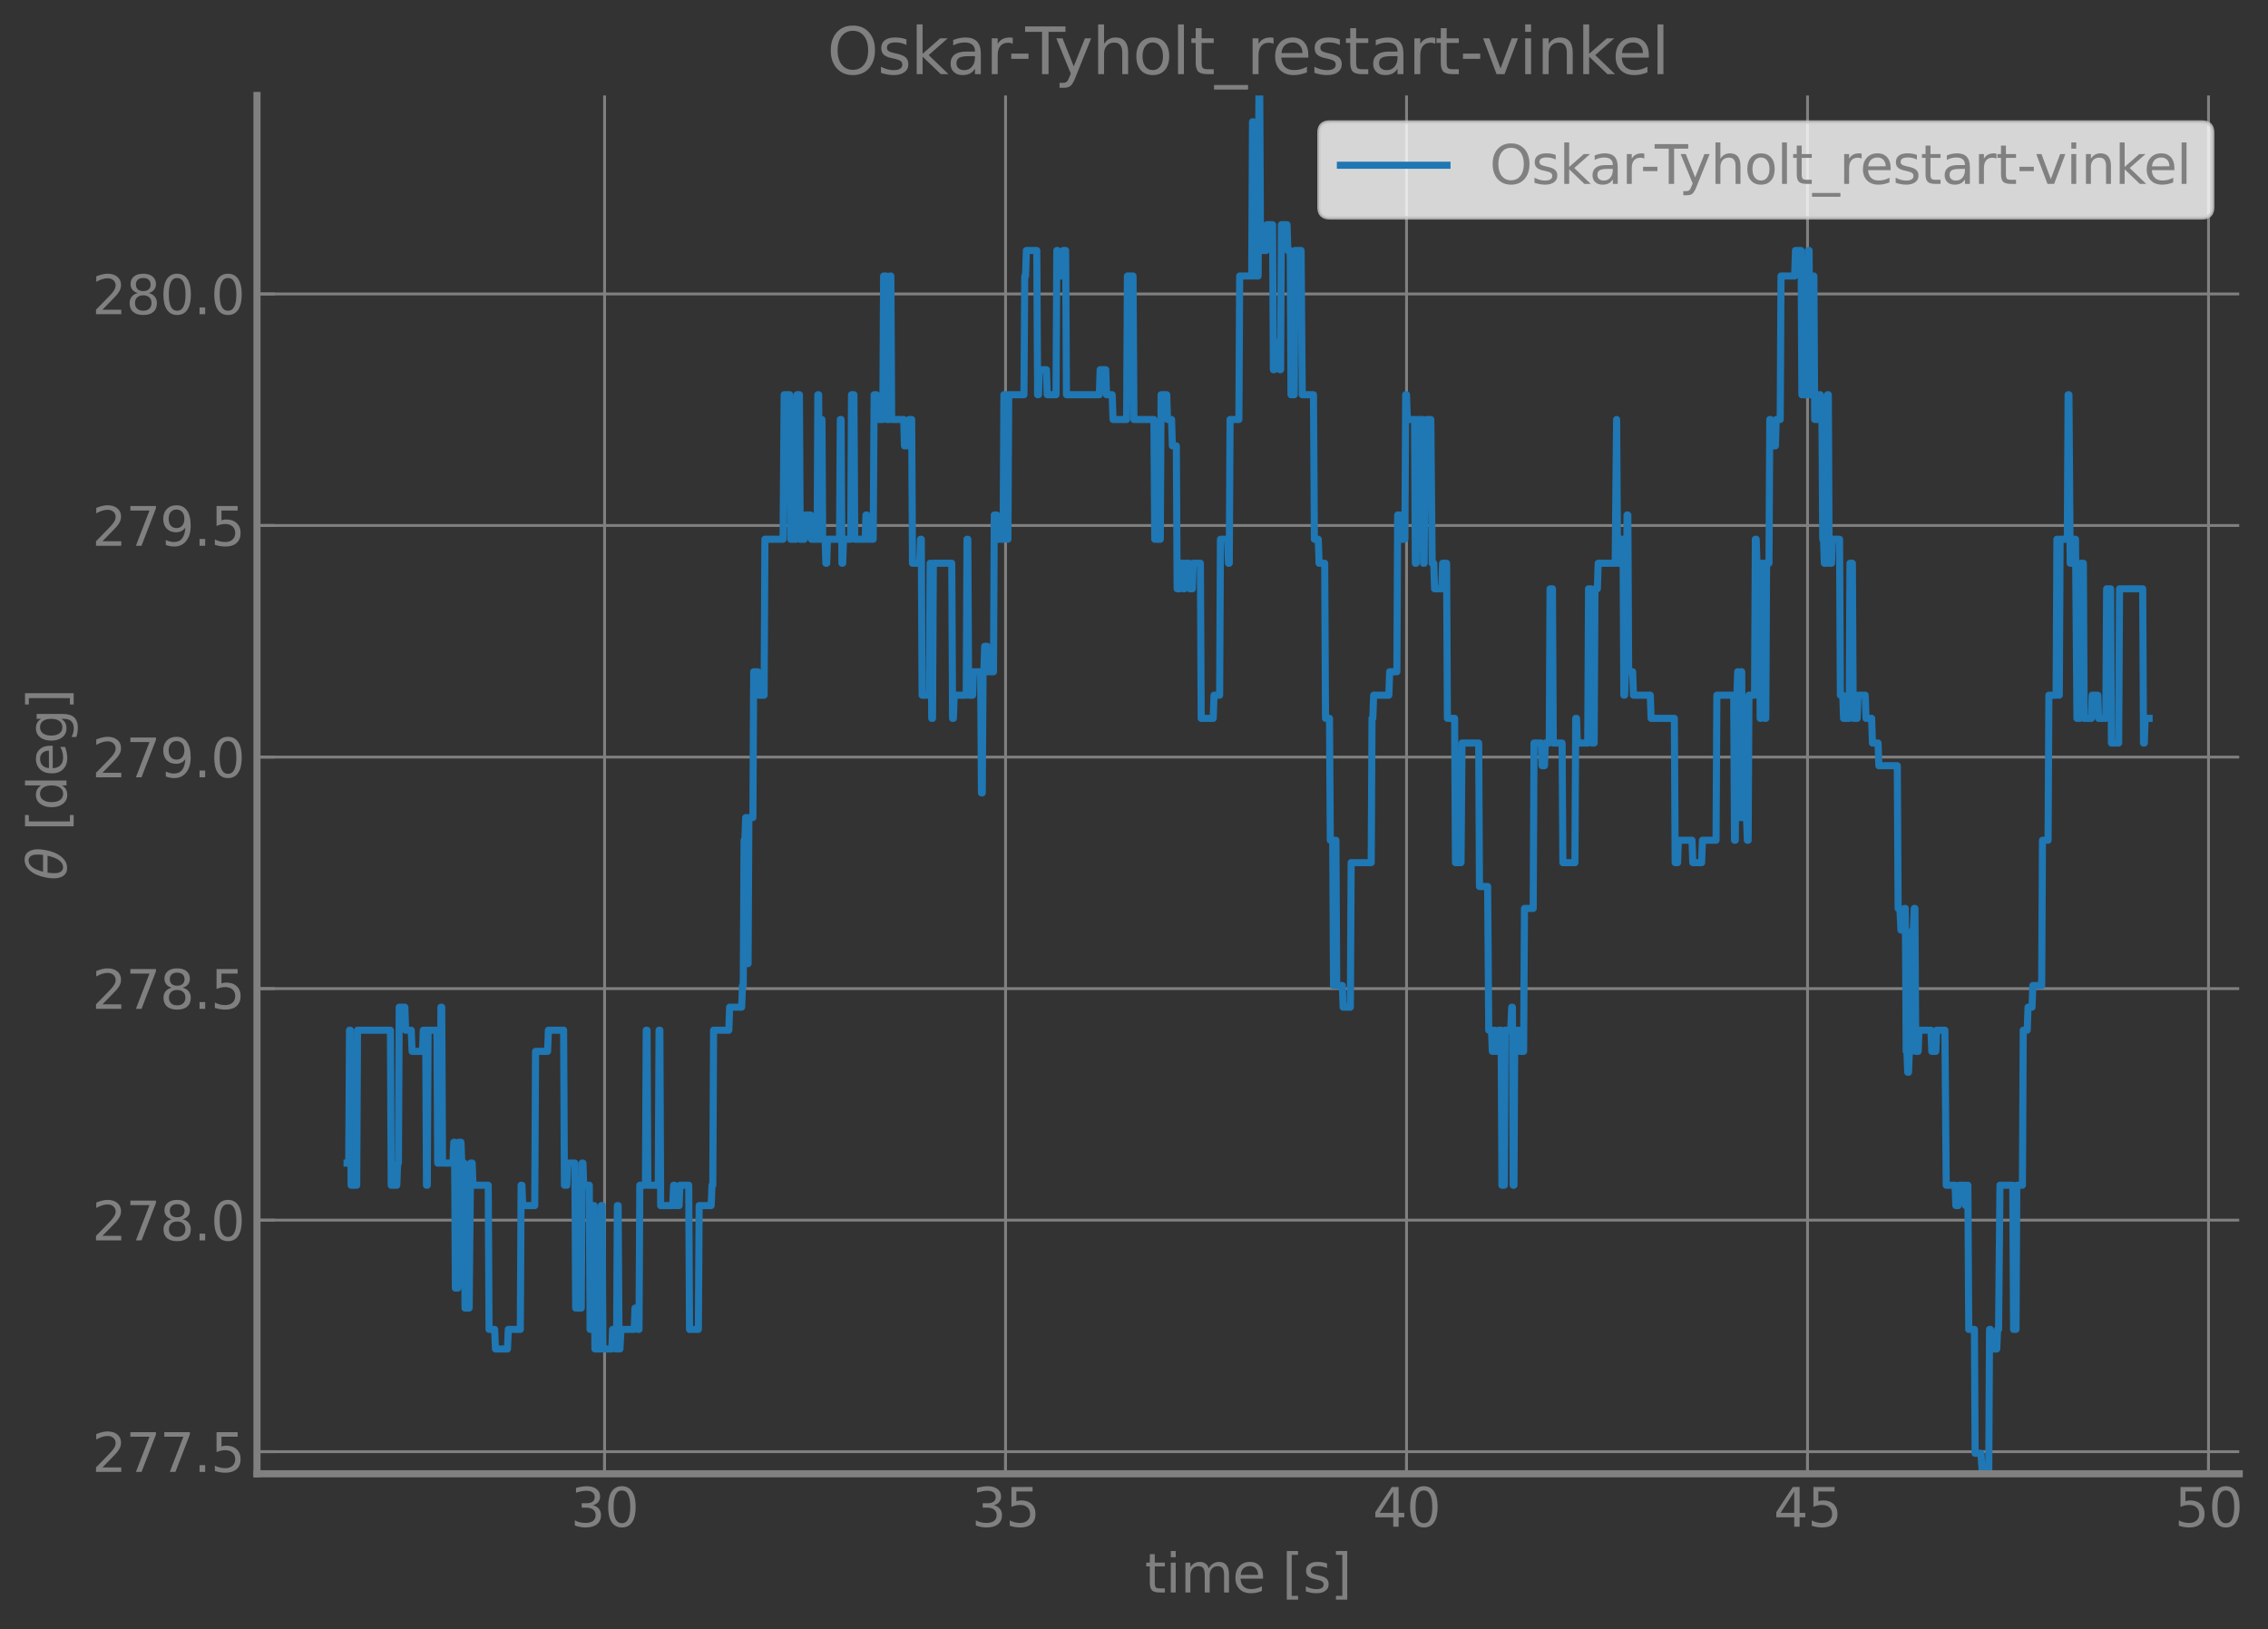 <?xml version="1.0" encoding="utf-8" standalone="no"?>
<!DOCTYPE svg PUBLIC "-//W3C//DTD SVG 1.1//EN"
  "http://www.w3.org/Graphics/SVG/1.1/DTD/svg11.dtd">
<svg xmlns:xlink="http://www.w3.org/1999/xlink" width="638.443pt" height="458.692pt" viewBox="0 0 638.443 458.692" xmlns="http://www.w3.org/2000/svg" version="1.1">
 <rect x="0" y="0" width="638.443" height="458.692" fill="#333333" stroke="none"/>
 <defs>
  <style type="text/css">*{stroke-linejoin: round; stroke-linecap: butt}</style>
 </defs>
 <g id="figure_1">
  <g id="patch_1">
   <path d="M 0 458.692 
L 638.443 458.692 
L 638.443 0 
L 0 0 
L 0 458.692 
z
" style="fill: none"/>
  </g>
  <g id="axes_1">
   <g id="patch_2">
    <path d="M 72.342 414.957 
L 630.342 414.957 
L 630.342 26.877 
L 72.342 26.877 
L 72.342 414.957 
z
" style="fill: none"/>
   </g>
   <g id="matplotlib.axis_1">
    <g id="xtick_1">
     <g id="line2d_1">
      <path d="M 170.188 414.957 
L 170.188 26.877 
" clip-path="url(#pcfad640d99)" style="fill: none; stroke: #808080; stroke-width: 0.8; stroke-linecap: square"/>
     </g>
     <g id="line2d_2">
      <defs>
       <path id="m7dbb3f2298" d="M 0 0 
L 0 -5 
" style="stroke: #808080; stroke-width: 0.8"/>
      </defs>
      <g>
       <use xlink:href="#m7dbb3f2298" x="170.188" y="414.957" style="fill: #808080; stroke: #808080; stroke-width: 0.8"/>
      </g>
     </g>
     <g id="text_1">
      <!-- 30 -->
      <g style="fill: #808080" transform="translate(160.644 429.855) scale(0.15 -0.15)">
       <defs>
        <path id="DejaVuSans-33" d="M 2597 2516 
Q 3050 2419 3304 2112 
Q 3559 1806 3559 1356 
Q 3559 666 3084 287 
Q 2609 -91 1734 -91 
Q 1441 -91 1130 -33 
Q 819 25 488 141 
L 488 750 
Q 750 597 1062 519 
Q 1375 441 1716 441 
Q 2309 441 2620 675 
Q 2931 909 2931 1356 
Q 2931 1769 2642 2001 
Q 2353 2234 1838 2234 
L 1294 2234 
L 1294 2753 
L 1863 2753 
Q 2328 2753 2575 2939 
Q 2822 3125 2822 3475 
Q 2822 3834 2567 4026 
Q 2313 4219 1838 4219 
Q 1578 4219 1281 4162 
Q 984 4106 628 3988 
L 628 4550 
Q 988 4650 1302 4700 
Q 1616 4750 1894 4750 
Q 2613 4750 3031 4423 
Q 3450 4097 3450 3541 
Q 3450 3153 3228 2886 
Q 3006 2619 2597 2516 
z
" transform="scale(0.016)"/>
        <path id="DejaVuSans-30" d="M 2034 4250 
Q 1547 4250 1301 3770 
Q 1056 3291 1056 2328 
Q 1056 1369 1301 889 
Q 1547 409 2034 409 
Q 2525 409 2770 889 
Q 3016 1369 3016 2328 
Q 3016 3291 2770 3770 
Q 2525 4250 2034 4250 
z
M 2034 4750 
Q 2819 4750 3233 4129 
Q 3647 3509 3647 2328 
Q 3647 1150 3233 529 
Q 2819 -91 2034 -91 
Q 1250 -91 836 529 
Q 422 1150 422 2328 
Q 422 3509 836 4129 
Q 1250 4750 2034 4750 
z
" transform="scale(0.016)"/>
       </defs>
       <use xlink:href="#DejaVuSans-33"/>
       <use xlink:href="#DejaVuSans-30" x="63.623"/>
      </g>
     </g>
    </g>
    <g id="xtick_2">
     <g id="line2d_3">
      <path d="M 283.066 414.957 
L 283.066 26.877 
" clip-path="url(#pcfad640d99)" style="fill: none; stroke: #808080; stroke-width: 0.8; stroke-linecap: square"/>
     </g>
     <g id="line2d_4">
      <g>
       <use xlink:href="#m7dbb3f2298" x="283.066" y="414.957" style="fill: #808080; stroke: #808080; stroke-width: 0.8"/>
      </g>
     </g>
     <g id="text_2">
      <!-- 35 -->
      <g style="fill: #808080" transform="translate(273.522 429.855) scale(0.15 -0.15)">
       <defs>
        <path id="DejaVuSans-35" d="M 691 4666 
L 3169 4666 
L 3169 4134 
L 1269 4134 
L 1269 2991 
Q 1406 3038 1543 3061 
Q 1681 3084 1819 3084 
Q 2600 3084 3056 2656 
Q 3513 2228 3513 1497 
Q 3513 744 3044 326 
Q 2575 -91 1722 -91 
Q 1428 -91 1123 -41 
Q 819 9 494 109 
L 494 744 
Q 775 591 1075 516 
Q 1375 441 1709 441 
Q 2250 441 2565 725 
Q 2881 1009 2881 1497 
Q 2881 1984 2565 2268 
Q 2250 2553 1709 2553 
Q 1456 2553 1204 2497 
Q 953 2441 691 2322 
L 691 4666 
z
" transform="scale(0.016)"/>
       </defs>
       <use xlink:href="#DejaVuSans-33"/>
       <use xlink:href="#DejaVuSans-35" x="63.623"/>
      </g>
     </g>
    </g>
    <g id="xtick_3">
     <g id="line2d_5">
      <path d="M 395.944 414.957 
L 395.944 26.877 
" clip-path="url(#pcfad640d99)" style="fill: none; stroke: #808080; stroke-width: 0.8; stroke-linecap: square"/>
     </g>
     <g id="line2d_6">
      <g>
       <use xlink:href="#m7dbb3f2298" x="395.944" y="414.957" style="fill: #808080; stroke: #808080; stroke-width: 0.8"/>
      </g>
     </g>
     <g id="text_3">
      <!-- 40 -->
      <g style="fill: #808080" transform="translate(386.4 429.855) scale(0.15 -0.15)">
       <defs>
        <path id="DejaVuSans-34" d="M 2419 4116 
L 825 1625 
L 2419 1625 
L 2419 4116 
z
M 2253 4666 
L 3047 4666 
L 3047 1625 
L 3713 1625 
L 3713 1100 
L 3047 1100 
L 3047 0 
L 2419 0 
L 2419 1100 
L 313 1100 
L 313 1709 
L 2253 4666 
z
" transform="scale(0.016)"/>
       </defs>
       <use xlink:href="#DejaVuSans-34"/>
       <use xlink:href="#DejaVuSans-30" x="63.623"/>
      </g>
     </g>
    </g>
    <g id="xtick_4">
     <g id="line2d_7">
      <path d="M 508.821 414.957 
L 508.821 26.877 
" clip-path="url(#pcfad640d99)" style="fill: none; stroke: #808080; stroke-width: 0.8; stroke-linecap: square"/>
     </g>
     <g id="line2d_8">
      <g>
       <use xlink:href="#m7dbb3f2298" x="508.821" y="414.957" style="fill: #808080; stroke: #808080; stroke-width: 0.8"/>
      </g>
     </g>
     <g id="text_4">
      <!-- 45 -->
      <g style="fill: #808080" transform="translate(499.278 429.855) scale(0.15 -0.15)">
       <use xlink:href="#DejaVuSans-34"/>
       <use xlink:href="#DejaVuSans-35" x="63.623"/>
      </g>
     </g>
    </g>
    <g id="xtick_5">
     <g id="line2d_9">
      <path d="M 621.699 414.957 
L 621.699 26.877 
" clip-path="url(#pcfad640d99)" style="fill: none; stroke: #808080; stroke-width: 0.8; stroke-linecap: square"/>
     </g>
     <g id="line2d_10">
      <g>
       <use xlink:href="#m7dbb3f2298" x="621.699" y="414.957" style="fill: #808080; stroke: #808080; stroke-width: 0.8"/>
      </g>
     </g>
     <g id="text_5">
      <!-- 50 -->
      <g style="fill: #808080" transform="translate(612.155 429.855) scale(0.15 -0.15)">
       <use xlink:href="#DejaVuSans-35"/>
       <use xlink:href="#DejaVuSans-30" x="63.623"/>
      </g>
     </g>
    </g>
    <g id="text_6">
     <!-- time [s] -->
     <g style="fill: #808080" transform="translate(322.255 448.372) scale(0.15 -0.15)">
      <defs>
       <path id="DejaVuSans-74" d="M 1172 4494 
L 1172 3500 
L 2356 3500 
L 2356 3053 
L 1172 3053 
L 1172 1153 
Q 1172 725 1289 603 
Q 1406 481 1766 481 
L 2356 481 
L 2356 0 
L 1766 0 
Q 1100 0 847 248 
Q 594 497 594 1153 
L 594 3053 
L 172 3053 
L 172 3500 
L 594 3500 
L 594 4494 
L 1172 4494 
z
" transform="scale(0.016)"/>
       <path id="DejaVuSans-69" d="M 603 3500 
L 1178 3500 
L 1178 0 
L 603 0 
L 603 3500 
z
M 603 4863 
L 1178 4863 
L 1178 4134 
L 603 4134 
L 603 4863 
z
" transform="scale(0.016)"/>
       <path id="DejaVuSans-6d" d="M 3328 2828 
Q 3544 3216 3844 3400 
Q 4144 3584 4550 3584 
Q 5097 3584 5394 3201 
Q 5691 2819 5691 2113 
L 5691 0 
L 5113 0 
L 5113 2094 
Q 5113 2597 4934 2840 
Q 4756 3084 4391 3084 
Q 3944 3084 3684 2787 
Q 3425 2491 3425 1978 
L 3425 0 
L 2847 0 
L 2847 2094 
Q 2847 2600 2669 2842 
Q 2491 3084 2119 3084 
Q 1678 3084 1418 2786 
Q 1159 2488 1159 1978 
L 1159 0 
L 581 0 
L 581 3500 
L 1159 3500 
L 1159 2956 
Q 1356 3278 1631 3431 
Q 1906 3584 2284 3584 
Q 2666 3584 2933 3390 
Q 3200 3197 3328 2828 
z
" transform="scale(0.016)"/>
       <path id="DejaVuSans-65" d="M 3597 1894 
L 3597 1613 
L 953 1613 
Q 991 1019 1311 708 
Q 1631 397 2203 397 
Q 2534 397 2845 478 
Q 3156 559 3463 722 
L 3463 178 
Q 3153 47 2828 -22 
Q 2503 -91 2169 -91 
Q 1331 -91 842 396 
Q 353 884 353 1716 
Q 353 2575 817 3079 
Q 1281 3584 2069 3584 
Q 2775 3584 3186 3129 
Q 3597 2675 3597 1894 
z
M 3022 2063 
Q 3016 2534 2758 2815 
Q 2500 3097 2075 3097 
Q 1594 3097 1305 2825 
Q 1016 2553 972 2059 
L 3022 2063 
z
" transform="scale(0.016)"/>
       <path id="DejaVuSans-20" transform="scale(0.016)"/>
       <path id="DejaVuSans-5b" d="M 550 4863 
L 1875 4863 
L 1875 4416 
L 1125 4416 
L 1125 -397 
L 1875 -397 
L 1875 -844 
L 550 -844 
L 550 4863 
z
" transform="scale(0.016)"/>
       <path id="DejaVuSans-73" d="M 2834 3397 
L 2834 2853 
Q 2591 2978 2328 3040 
Q 2066 3103 1784 3103 
Q 1356 3103 1142 2972 
Q 928 2841 928 2578 
Q 928 2378 1081 2264 
Q 1234 2150 1697 2047 
L 1894 2003 
Q 2506 1872 2764 1633 
Q 3022 1394 3022 966 
Q 3022 478 2636 193 
Q 2250 -91 1575 -91 
Q 1294 -91 989 -36 
Q 684 19 347 128 
L 347 722 
Q 666 556 975 473 
Q 1284 391 1588 391 
Q 1994 391 2212 530 
Q 2431 669 2431 922 
Q 2431 1156 2273 1281 
Q 2116 1406 1581 1522 
L 1381 1569 
Q 847 1681 609 1914 
Q 372 2147 372 2553 
Q 372 3047 722 3315 
Q 1072 3584 1716 3584 
Q 2034 3584 2315 3537 
Q 2597 3491 2834 3397 
z
" transform="scale(0.016)"/>
       <path id="DejaVuSans-5d" d="M 1947 4863 
L 1947 -844 
L 622 -844 
L 622 -397 
L 1369 -397 
L 1369 4416 
L 622 4416 
L 622 4863 
L 1947 4863 
z
" transform="scale(0.016)"/>
      </defs>
      <use xlink:href="#DejaVuSans-74"/>
      <use xlink:href="#DejaVuSans-69" x="39.209"/>
      <use xlink:href="#DejaVuSans-6d" x="66.992"/>
      <use xlink:href="#DejaVuSans-65" x="164.404"/>
      <use xlink:href="#DejaVuSans-20" x="225.928"/>
      <use xlink:href="#DejaVuSans-5b" x="257.715"/>
      <use xlink:href="#DejaVuSans-73" x="296.729"/>
      <use xlink:href="#DejaVuSans-5d" x="348.828"/>
     </g>
    </g>
   </g>
   <g id="matplotlib.axis_2">
    <g id="ytick_1">
     <g id="line2d_11">
      <path d="M 72.342 408.735 
L 630.342 408.735 
" clip-path="url(#pcfad640d99)" style="fill: none; stroke: #808080; stroke-width: 0.8; stroke-linecap: square"/>
     </g>
     <g id="line2d_12">
      <defs>
       <path id="ma118ccc37f" d="M 0 0 
L 5 0 
" style="stroke: #808080; stroke-width: 0.8"/>
      </defs>
      <g>
       <use xlink:href="#ma118ccc37f" x="72.342" y="408.735" style="fill: #808080; stroke: #808080; stroke-width: 0.8"/>
      </g>
     </g>
     <g id="text_7">
      <!-- 277.5 -->
      <g style="fill: #808080" transform="translate(25.9 414.434) scale(0.15 -0.15)">
       <defs>
        <path id="DejaVuSans-32" d="M 1228 531 
L 3431 531 
L 3431 0 
L 469 0 
L 469 531 
Q 828 903 1448 1529 
Q 2069 2156 2228 2338 
Q 2531 2678 2651 2914 
Q 2772 3150 2772 3378 
Q 2772 3750 2511 3984 
Q 2250 4219 1831 4219 
Q 1534 4219 1204 4116 
Q 875 4013 500 3803 
L 500 4441 
Q 881 4594 1212 4672 
Q 1544 4750 1819 4750 
Q 2544 4750 2975 4387 
Q 3406 4025 3406 3419 
Q 3406 3131 3298 2873 
Q 3191 2616 2906 2266 
Q 2828 2175 2409 1742 
Q 1991 1309 1228 531 
z
" transform="scale(0.016)"/>
        <path id="DejaVuSans-37" d="M 525 4666 
L 3525 4666 
L 3525 4397 
L 1831 0 
L 1172 0 
L 2766 4134 
L 525 4134 
L 525 4666 
z
" transform="scale(0.016)"/>
        <path id="DejaVuSans-2e" d="M 684 794 
L 1344 794 
L 1344 0 
L 684 0 
L 684 794 
z
" transform="scale(0.016)"/>
       </defs>
       <use xlink:href="#DejaVuSans-32"/>
       <use xlink:href="#DejaVuSans-37" x="63.623"/>
       <use xlink:href="#DejaVuSans-37" x="127.246"/>
       <use xlink:href="#DejaVuSans-2e" x="190.869"/>
       <use xlink:href="#DejaVuSans-35" x="222.656"/>
      </g>
     </g>
    </g>
    <g id="ytick_2">
     <g id="line2d_13">
      <path d="M 72.342 343.542 
L 630.342 343.542 
" clip-path="url(#pcfad640d99)" style="fill: none; stroke: #808080; stroke-width: 0.8; stroke-linecap: square"/>
     </g>
     <g id="line2d_14">
      <g>
       <use xlink:href="#ma118ccc37f" x="72.342" y="343.542" style="fill: #808080; stroke: #808080; stroke-width: 0.8"/>
      </g>
     </g>
     <g id="text_8">
      <!-- 278.0 -->
      <g style="fill: #808080" transform="translate(25.9 349.241) scale(0.15 -0.15)">
       <defs>
        <path id="DejaVuSans-38" d="M 2034 2216 
Q 1584 2216 1326 1975 
Q 1069 1734 1069 1313 
Q 1069 891 1326 650 
Q 1584 409 2034 409 
Q 2484 409 2743 651 
Q 3003 894 3003 1313 
Q 3003 1734 2745 1975 
Q 2488 2216 2034 2216 
z
M 1403 2484 
Q 997 2584 770 2862 
Q 544 3141 544 3541 
Q 544 4100 942 4425 
Q 1341 4750 2034 4750 
Q 2731 4750 3128 4425 
Q 3525 4100 3525 3541 
Q 3525 3141 3298 2862 
Q 3072 2584 2669 2484 
Q 3125 2378 3379 2068 
Q 3634 1759 3634 1313 
Q 3634 634 3220 271 
Q 2806 -91 2034 -91 
Q 1263 -91 848 271 
Q 434 634 434 1313 
Q 434 1759 690 2068 
Q 947 2378 1403 2484 
z
M 1172 3481 
Q 1172 3119 1398 2916 
Q 1625 2713 2034 2713 
Q 2441 2713 2670 2916 
Q 2900 3119 2900 3481 
Q 2900 3844 2670 4047 
Q 2441 4250 2034 4250 
Q 1625 4250 1398 4047 
Q 1172 3844 1172 3481 
z
" transform="scale(0.016)"/>
       </defs>
       <use xlink:href="#DejaVuSans-32"/>
       <use xlink:href="#DejaVuSans-37" x="63.623"/>
       <use xlink:href="#DejaVuSans-38" x="127.246"/>
       <use xlink:href="#DejaVuSans-2e" x="190.869"/>
       <use xlink:href="#DejaVuSans-30" x="222.656"/>
      </g>
     </g>
    </g>
    <g id="ytick_3">
     <g id="line2d_15">
      <path d="M 72.342 278.349 
L 630.342 278.349 
" clip-path="url(#pcfad640d99)" style="fill: none; stroke: #808080; stroke-width: 0.8; stroke-linecap: square"/>
     </g>
     <g id="line2d_16">
      <g>
       <use xlink:href="#ma118ccc37f" x="72.342" y="278.349" style="fill: #808080; stroke: #808080; stroke-width: 0.8"/>
      </g>
     </g>
     <g id="text_9">
      <!-- 278.5 -->
      <g style="fill: #808080" transform="translate(25.9 284.048) scale(0.15 -0.15)">
       <use xlink:href="#DejaVuSans-32"/>
       <use xlink:href="#DejaVuSans-37" x="63.623"/>
       <use xlink:href="#DejaVuSans-38" x="127.246"/>
       <use xlink:href="#DejaVuSans-2e" x="190.869"/>
       <use xlink:href="#DejaVuSans-35" x="222.656"/>
      </g>
     </g>
    </g>
    <g id="ytick_4">
     <g id="line2d_17">
      <path d="M 72.342 213.156 
L 630.342 213.156 
" clip-path="url(#pcfad640d99)" style="fill: none; stroke: #808080; stroke-width: 0.8; stroke-linecap: square"/>
     </g>
     <g id="line2d_18">
      <g>
       <use xlink:href="#ma118ccc37f" x="72.342" y="213.156" style="fill: #808080; stroke: #808080; stroke-width: 0.8"/>
      </g>
     </g>
     <g id="text_10">
      <!-- 279.0 -->
      <g style="fill: #808080" transform="translate(25.9 218.855) scale(0.15 -0.15)">
       <defs>
        <path id="DejaVuSans-39" d="M 703 97 
L 703 672 
Q 941 559 1184 500 
Q 1428 441 1663 441 
Q 2288 441 2617 861 
Q 2947 1281 2994 2138 
Q 2813 1869 2534 1725 
Q 2256 1581 1919 1581 
Q 1219 1581 811 2004 
Q 403 2428 403 3163 
Q 403 3881 828 4315 
Q 1253 4750 1959 4750 
Q 2769 4750 3195 4129 
Q 3622 3509 3622 2328 
Q 3622 1225 3098 567 
Q 2575 -91 1691 -91 
Q 1453 -91 1209 -44 
Q 966 3 703 97 
z
M 1959 2075 
Q 2384 2075 2632 2365 
Q 2881 2656 2881 3163 
Q 2881 3666 2632 3958 
Q 2384 4250 1959 4250 
Q 1534 4250 1286 3958 
Q 1038 3666 1038 3163 
Q 1038 2656 1286 2365 
Q 1534 2075 1959 2075 
z
" transform="scale(0.016)"/>
       </defs>
       <use xlink:href="#DejaVuSans-32"/>
       <use xlink:href="#DejaVuSans-37" x="63.623"/>
       <use xlink:href="#DejaVuSans-39" x="127.246"/>
       <use xlink:href="#DejaVuSans-2e" x="190.869"/>
       <use xlink:href="#DejaVuSans-30" x="222.656"/>
      </g>
     </g>
    </g>
    <g id="ytick_5">
     <g id="line2d_19">
      <path d="M 72.342 147.963 
L 630.342 147.963 
" clip-path="url(#pcfad640d99)" style="fill: none; stroke: #808080; stroke-width: 0.8; stroke-linecap: square"/>
     </g>
     <g id="line2d_20">
      <g>
       <use xlink:href="#ma118ccc37f" x="72.342" y="147.963" style="fill: #808080; stroke: #808080; stroke-width: 0.8"/>
      </g>
     </g>
     <g id="text_11">
      <!-- 279.5 -->
      <g style="fill: #808080" transform="translate(25.9 153.662) scale(0.15 -0.15)">
       <use xlink:href="#DejaVuSans-32"/>
       <use xlink:href="#DejaVuSans-37" x="63.623"/>
       <use xlink:href="#DejaVuSans-39" x="127.246"/>
       <use xlink:href="#DejaVuSans-2e" x="190.869"/>
       <use xlink:href="#DejaVuSans-35" x="222.656"/>
      </g>
     </g>
    </g>
    <g id="ytick_6">
     <g id="line2d_21">
      <path d="M 72.342 82.77 
L 630.342 82.77 
" clip-path="url(#pcfad640d99)" style="fill: none; stroke: #808080; stroke-width: 0.8; stroke-linecap: square"/>
     </g>
     <g id="line2d_22">
      <g>
       <use xlink:href="#ma118ccc37f" x="72.342" y="82.77" style="fill: #808080; stroke: #808080; stroke-width: 0.8"/>
      </g>
     </g>
     <g id="text_12">
      <!-- 280.0 -->
      <g style="fill: #808080" transform="translate(25.9 88.469) scale(0.15 -0.15)">
       <use xlink:href="#DejaVuSans-32"/>
       <use xlink:href="#DejaVuSans-38" x="63.623"/>
       <use xlink:href="#DejaVuSans-30" x="127.246"/>
       <use xlink:href="#DejaVuSans-2e" x="190.869"/>
       <use xlink:href="#DejaVuSans-30" x="222.656"/>
      </g>
     </g>
    </g>
    <g id="text_13">
     <!-- $\theta$ [deg] -->
     <g style="fill: #808080" transform="translate(18.75 247.917) rotate(-90) scale(0.15 -0.15)">
      <defs>
       <path id="DejaVuSans-Oblique-3b8" d="M 2913 2219 
L 925 2219 
Q 791 1284 928 888 
Q 1100 400 1566 400 
Q 2034 400 2391 891 
Q 2703 1322 2913 2219 
z
M 3009 2750 
Q 3094 3638 2984 3950 
Q 2813 4444 2353 4444 
Q 1875 4444 1525 3956 
Q 1250 3563 1034 2750 
L 3009 2750 
z
M 2444 4913 
Q 3194 4913 3494 4250 
Q 3794 3591 3566 2422 
Q 3341 1256 2781 594 
Q 2225 -72 1475 -72 
Q 722 -72 425 594 
Q 128 1256 353 2422 
Q 581 3591 1134 4250 
Q 1691 4913 2444 4913 
z
" transform="scale(0.016)"/>
       <path id="DejaVuSans-64" d="M 2906 2969 
L 2906 4863 
L 3481 4863 
L 3481 0 
L 2906 0 
L 2906 525 
Q 2725 213 2448 61 
Q 2172 -91 1784 -91 
Q 1150 -91 751 415 
Q 353 922 353 1747 
Q 353 2572 751 3078 
Q 1150 3584 1784 3584 
Q 2172 3584 2448 3432 
Q 2725 3281 2906 2969 
z
M 947 1747 
Q 947 1113 1208 752 
Q 1469 391 1925 391 
Q 2381 391 2643 752 
Q 2906 1113 2906 1747 
Q 2906 2381 2643 2742 
Q 2381 3103 1925 3103 
Q 1469 3103 1208 2742 
Q 947 2381 947 1747 
z
" transform="scale(0.016)"/>
       <path id="DejaVuSans-67" d="M 2906 1791 
Q 2906 2416 2648 2759 
Q 2391 3103 1925 3103 
Q 1463 3103 1205 2759 
Q 947 2416 947 1791 
Q 947 1169 1205 825 
Q 1463 481 1925 481 
Q 2391 481 2648 825 
Q 2906 1169 2906 1791 
z
M 3481 434 
Q 3481 -459 3084 -895 
Q 2688 -1331 1869 -1331 
Q 1566 -1331 1297 -1286 
Q 1028 -1241 775 -1147 
L 775 -588 
Q 1028 -725 1275 -790 
Q 1522 -856 1778 -856 
Q 2344 -856 2625 -561 
Q 2906 -266 2906 331 
L 2906 616 
Q 2728 306 2450 153 
Q 2172 0 1784 0 
Q 1141 0 747 490 
Q 353 981 353 1791 
Q 353 2603 747 3093 
Q 1141 3584 1784 3584 
Q 2172 3584 2450 3431 
Q 2728 3278 2906 2969 
L 2906 3500 
L 3481 3500 
L 3481 434 
z
" transform="scale(0.016)"/>
      </defs>
      <use xlink:href="#DejaVuSans-Oblique-3b8" transform="translate(0 0.234)"/>
      <use xlink:href="#DejaVuSans-20" transform="translate(61.182 0.234)"/>
      <use xlink:href="#DejaVuSans-5b" transform="translate(92.969 0.234)"/>
      <use xlink:href="#DejaVuSans-64" transform="translate(131.982 0.234)"/>
      <use xlink:href="#DejaVuSans-65" transform="translate(195.459 0.234)"/>
      <use xlink:href="#DejaVuSans-67" transform="translate(256.982 0.234)"/>
      <use xlink:href="#DejaVuSans-5d" transform="translate(320.459 0.234)"/>
     </g>
    </g>
   </g>
   <g id="line2d_23">
    <path d="M 97.706 327.475 
L 98.171 327.475 
L 98.383 290.063 
L 98.61 290.063 
L 98.835 333.71 
L 100.414 333.71 
L 100.642 290.063 
L 109.906 290.063 
L 110.122 333.71 
L 111.704 333.71 
L 111.938 327.475 
L 112.154 327.475 
L 112.381 283.578 
L 113.961 283.578 
L 114.188 290.063 
L 115.767 290.063 
L 115.998 296.018 
L 118.93 296.018 
L 119.153 290.063 
L 119.832 290.063 
L 120.057 333.71 
L 120.284 333.71 
L 120.508 290.063 
L 122.991 290.063 
L 123.217 327.475 
L 123.894 327.475 
L 124.12 283.578 
L 124.347 283.578 
L 124.573 327.475 
L 127.506 327.475 
L 127.739 321.62 
L 127.959 321.62 
L 128.184 362.668 
L 128.861 362.668 
L 129.088 321.62 
L 129.765 321.62 
L 129.99 327.475 
L 130.671 327.475 
L 130.9 368.303 
L 132.067 368.303 
L 132.473 327.475 
L 132.925 327.475 
L 133.15 333.71 
L 137.441 333.71 
L 137.666 374.303 
L 139.246 374.303 
L 139.472 379.812 
L 142.858 379.812 
L 143.086 374.303 
L 146.469 374.303 
L 146.695 333.71 
L 146.922 333.71 
L 147.147 339.434 
L 150.534 339.434 
L 150.76 296.018 
L 154.15 296.018 
L 154.373 290.063 
L 158.661 290.063 
L 158.886 333.71 
L 159.564 333.71 
L 159.791 327.475 
L 161.826 327.475 
L 162.047 368.303 
L 163.628 368.303 
L 163.881 327.475 
L 164.101 327.475 
L 164.31 333.71 
L 165.886 333.71 
L 166.113 374.303 
L 166.791 374.303 
L 167.014 339.434 
L 167.241 339.434 
L 167.47 379.812 
L 169.045 379.812 
L 169.271 339.434 
L 169.496 339.434 
L 169.723 379.812 
L 172.227 379.812 
L 172.434 374.303 
L 173.132 374.303 
L 173.358 379.812 
L 173.562 379.812 
L 173.788 339.434 
L 174.012 339.434 
L 174.268 379.812 
L 174.509 379.812 
L 174.812 374.303 
L 178.528 374.303 
L 178.754 368.303 
L 179.43 368.303 
L 179.657 374.303 
L 179.881 374.303 
L 180.107 333.71 
L 181.699 333.71 
L 181.914 290.063 
L 182.138 290.063 
L 182.373 333.71 
L 185.3 333.71 
L 185.527 290.063 
L 185.752 290.063 
L 185.977 339.434 
L 189.366 339.434 
L 189.625 333.71 
L 189.863 333.71 
L 190.048 339.434 
L 191.168 339.434 
L 191.397 333.71 
L 193.878 333.71 
L 194.103 374.303 
L 196.59 374.303 
L 196.814 339.434 
L 200.2 339.434 
L 200.426 333.71 
L 200.651 333.71 
L 200.876 290.063 
L 205.166 290.063 
L 205.391 283.578 
L 208.781 283.578 
L 209.008 277.487 
L 209.23 277.487 
L 209.457 236.576 
L 209.681 236.576 
L 209.907 230.198 
L 210.132 230.198 
L 210.358 271.329 
L 210.584 271.329 
L 210.81 230.198 
L 211.941 230.198 
L 212.164 189.138 
L 213.299 189.138 
L 213.521 195.735 
L 215.099 195.735 
L 215.325 151.832 
L 220.43 151.832 
L 220.744 111.141 
L 222.322 111.141 
L 222.576 151.832 
L 224.13 151.832 
L 224.355 111.141 
L 225.035 111.141 
L 225.259 151.832 
L 226.387 151.832 
L 226.615 145.001 
L 228.198 145.001 
L 228.419 151.832 
L 230.028 151.832 
L 230.225 111.141 
L 230.45 111.141 
L 230.676 151.832 
L 230.901 151.832 
L 231.128 118.112 
L 231.385 118.112 
L 231.584 151.832 
L 232.259 151.832 
L 232.485 158.589 
L 232.71 158.589 
L 232.935 151.832 
L 236.321 151.832 
L 236.55 118.112 
L 236.773 118.112 
L 236.998 158.589 
L 237.224 158.589 
L 237.45 151.832 
L 239.482 151.832 
L 239.707 111.141 
L 240.384 111.141 
L 240.611 151.832 
L 243.546 151.832 
L 243.777 145.001 
L 243.997 145.001 
L 244.222 151.832 
L 245.805 151.832 
L 246.069 111.141 
L 246.705 111.141 
L 246.932 118.112 
L 248.513 118.112 
L 248.737 77.712 
L 249.419 77.712 
L 249.651 118.112 
L 250.322 118.112 
L 250.544 77.712 
L 250.776 77.712 
L 251.006 118.112 
L 254.389 118.112 
L 254.608 125.536 
L 255.736 125.536 
L 255.962 118.112 
L 256.638 118.112 
L 256.864 158.589 
L 258.897 158.589 
L 259.121 151.832 
L 259.348 151.832 
L 259.573 195.735 
L 261.606 195.735 
L 261.832 158.589 
L 262.058 158.589 
L 262.283 202.26 
L 262.507 202.26 
L 262.733 158.589 
L 267.926 158.589 
L 268.151 202.26 
L 268.378 202.26 
L 268.602 195.735 
L 271.99 195.735 
L 272.215 151.832 
L 272.441 151.832 
L 272.668 195.735 
L 273.8 195.735 
L 274.021 189.138 
L 276.054 189.138 
L 276.279 223.251 
L 276.505 223.251 
L 276.731 189.138 
L 276.956 189.138 
L 277.181 181.952 
L 277.861 181.952 
L 278.087 189.138 
L 279.665 189.138 
L 279.892 145.001 
L 280.569 145.001 
L 280.795 151.832 
L 282.376 151.832 
L 282.602 111.141 
L 283.306 111.141 
L 283.531 151.832 
L 283.732 151.832 
L 283.955 111.141 
L 288.243 111.141 
L 288.47 77.712 
L 288.696 77.712 
L 288.924 70.528 
L 291.856 70.528 
L 292.095 111.141 
L 292.347 111.141 
L 292.533 104.094 
L 294.565 104.094 
L 294.792 111.141 
L 297.275 111.141 
L 297.499 70.528 
L 297.725 70.528 
L 297.951 77.712 
L 299.083 77.712 
L 299.308 70.528 
L 299.983 70.528 
L 300.21 111.141 
L 309.466 111.141 
L 309.691 104.094 
L 311.271 104.094 
L 311.497 111.141 
L 313.079 111.141 
L 313.321 118.112 
L 317.142 118.112 
L 317.368 77.712 
L 318.949 77.712 
L 319.206 118.112 
L 324.818 118.112 
L 325.061 151.832 
L 326.626 151.832 
L 326.851 111.141 
L 328.431 111.141 
L 328.655 118.112 
L 329.8 118.112 
L 330.018 125.536 
L 331.14 125.536 
L 331.365 165.784 
L 332.049 165.784 
L 332.272 158.589 
L 332.953 158.589 
L 333.175 165.784 
L 333.398 165.784 
L 333.623 158.589 
L 334.75 158.589 
L 334.976 165.784 
L 335.654 165.784 
L 335.879 158.589 
L 337.912 158.589 
L 338.137 202.26 
L 341.523 202.26 
L 341.75 195.735 
L 343.328 195.735 
L 343.554 151.832 
L 345.587 151.832 
L 345.812 158.589 
L 346.038 158.589 
L 346.263 118.112 
L 348.747 118.112 
L 348.972 77.712 
L 352.359 77.712 
L 352.585 34.289 
L 352.811 34.289 
L 353.037 77.712 
L 354.165 77.712 
L 354.39 26.877 
L 354.617 26.877 
L 354.842 70.528 
L 356.422 70.528 
L 356.648 63.265 
L 358.23 63.265 
L 358.459 104.094 
L 358.683 104.094 
L 358.909 96.418 
L 360.036 96.418 
L 360.261 104.094 
L 360.486 104.094 
L 360.712 63.265 
L 362.305 63.265 
L 362.528 70.528 
L 363.198 70.528 
L 363.422 111.141 
L 364.326 111.141 
L 364.551 70.528 
L 366.26 70.528 
L 366.585 111.141 
L 369.741 111.141 
L 370.003 151.832 
L 371.099 151.832 
L 371.328 158.589 
L 372.903 158.589 
L 373.131 202.26 
L 374.257 202.26 
L 374.481 236.576 
L 375.16 236.576 
L 375.388 277.487 
L 375.617 277.487 
L 375.838 236.576 
L 376.062 236.576 
L 376.288 277.487 
L 377.871 277.487 
L 378.095 283.578 
L 380.127 283.578 
L 380.351 242.885 
L 385.997 242.885 
L 386.223 202.26 
L 386.449 202.26 
L 386.681 195.735 
L 390.962 195.735 
L 391.191 189.138 
L 393.222 189.138 
L 393.446 145.001 
L 394.123 145.001 
L 394.352 151.832 
L 395.479 151.832 
L 395.704 111.141 
L 395.931 111.141 
L 396.161 118.112 
L 398.187 118.112 
L 398.413 158.589 
L 398.641 158.589 
L 398.866 118.112 
L 400.444 118.112 
L 400.697 158.589 
L 400.896 158.589 
L 401.122 125.536 
L 401.348 125.536 
L 401.572 118.112 
L 401.799 118.112 
L 402.024 125.536 
L 402.251 125.536 
L 402.475 118.112 
L 402.779 118.112 
L 403.154 158.589 
L 403.607 158.589 
L 403.831 165.784 
L 405.864 165.784 
L 406.089 158.589 
L 407.217 158.589 
L 407.442 202.26 
L 409.474 202.26 
L 409.71 242.885 
L 411.282 242.885 
L 411.552 209.208 
L 416.253 209.208 
L 416.474 249.602 
L 418.776 249.602 
L 419.077 290.063 
L 419.862 290.063 
L 420.087 296.018 
L 420.31 296.018 
L 420.536 290.063 
L 420.761 290.063 
L 421.011 296.018 
L 421.665 296.018 
L 421.894 290.063 
L 422.568 290.063 
L 422.795 333.71 
L 423.471 333.71 
L 423.699 290.063 
L 425.278 290.063 
L 425.545 283.578 
L 425.739 283.578 
L 425.955 333.71 
L 426.182 333.71 
L 426.406 290.063 
L 427.535 290.063 
L 427.809 296.018 
L 428.899 296.018 
L 429.143 255.77 
L 431.6 255.77 
L 431.824 209.208 
L 433.857 209.208 
L 434.084 215.588 
L 434.776 215.588 
L 434.986 209.208 
L 436.114 209.208 
L 436.342 165.784 
L 437.017 165.784 
L 437.243 209.208 
L 439.728 209.208 
L 439.952 242.885 
L 443.343 242.885 
L 443.565 202.26 
L 443.789 202.26 
L 444.014 209.208 
L 446.951 209.208 
L 447.175 165.784 
L 447.853 165.784 
L 448.08 209.208 
L 448.756 209.208 
L 448.982 165.784 
L 449.659 165.784 
L 449.888 158.589 
L 454.673 158.589 
L 455.077 118.112 
L 455.357 158.589 
L 455.983 158.589 
L 456.207 151.832 
L 456.883 151.832 
L 457.11 195.735 
L 457.335 195.735 
L 457.56 189.138 
L 457.786 189.138 
L 458.012 145.001 
L 458.242 145.001 
L 458.463 189.138 
L 459.593 189.138 
L 459.817 195.735 
L 464.559 195.735 
L 464.787 202.26 
L 471.333 202.26 
L 471.557 242.885 
L 472.237 242.885 
L 472.462 236.576 
L 476.299 236.576 
L 476.524 242.885 
L 479.007 242.885 
L 479.235 236.576 
L 483.071 236.576 
L 483.297 195.735 
L 488.037 195.735 
L 488.262 236.576 
L 488.489 236.576 
L 488.716 195.735 
L 488.941 195.735 
L 489.166 189.138 
L 489.392 189.138 
L 489.621 230.198 
L 489.844 230.198 
L 490.069 189.138 
L 490.295 189.138 
L 490.521 230.198 
L 491.65 230.198 
L 491.875 236.576 
L 492.101 236.576 
L 492.327 195.735 
L 493.906 195.735 
L 494.132 151.832 
L 494.363 151.832 
L 494.585 158.589 
L 495.263 158.589 
L 495.488 202.26 
L 495.712 202.26 
L 495.942 158.589 
L 496.618 158.589 
L 496.842 202.26 
L 497.068 202.26 
L 497.294 158.589 
L 497.97 158.589 
L 498.199 118.112 
L 498.422 118.112 
L 498.648 125.536 
L 499.778 125.536 
L 500.005 118.112 
L 501.131 118.112 
L 501.358 77.712 
L 505.195 77.712 
L 505.425 70.528 
L 507.001 70.528 
L 507.226 111.141 
L 508.808 111.141 
L 509.033 70.528 
L 509.259 70.528 
L 509.484 111.141 
L 509.711 111.141 
L 509.938 77.712 
L 510.614 77.712 
L 510.838 118.112 
L 511.967 118.112 
L 512.194 111.141 
L 512.419 111.141 
L 512.646 118.112 
L 512.887 118.112 
L 513.098 151.832 
L 513.323 151.832 
L 513.549 158.589 
L 514.226 158.589 
L 514.452 111.141 
L 514.677 111.141 
L 514.903 158.589 
L 515.58 158.589 
L 515.807 151.832 
L 517.837 151.832 
L 518.062 195.735 
L 518.741 195.735 
L 518.965 202.26 
L 520.548 202.26 
L 520.771 158.589 
L 521.449 158.589 
L 521.675 202.26 
L 522.804 202.26 
L 523.03 195.735 
L 525.062 195.735 
L 525.287 202.26 
L 526.871 202.26 
L 527.093 209.208 
L 528.677 209.208 
L 528.899 215.588 
L 534.091 215.588 
L 534.322 255.77 
L 534.827 255.77 
L 535.115 261.871 
L 535.9 261.871 
L 536.134 255.77 
L 536.352 255.77 
L 536.591 296.018 
L 536.801 296.018 
L 537.026 301.909 
L 537.252 301.909 
L 537.479 296.018 
L 538.17 296.018 
L 538.381 261.871 
L 538.609 261.871 
L 538.858 255.77 
L 539.059 255.77 
L 539.286 296.018 
L 539.966 296.018 
L 540.188 290.063 
L 543.574 290.063 
L 543.799 296.018 
L 544.937 296.018 
L 545.174 290.063 
L 547.493 290.063 
L 547.863 333.71 
L 550.347 333.71 
L 550.572 339.434 
L 551.25 339.434 
L 551.474 333.71 
L 553.056 333.71 
L 553.282 339.434 
L 553.508 339.434 
L 553.734 333.71 
L 553.959 333.71 
L 554.2 374.303 
L 555.803 374.303 
L 556.001 409.192 
L 557.636 409.192 
L 558.036 414.957 
L 559.831 414.957 
L 560.053 374.303 
L 560.279 374.303 
L 560.505 379.812 
L 562.087 379.812 
L 562.325 374.303 
L 562.598 374.303 
L 562.994 333.71 
L 566.601 333.71 
L 566.827 374.303 
L 567.504 374.303 
L 567.729 333.71 
L 569.311 333.71 
L 569.539 290.063 
L 570.665 290.063 
L 570.893 283.578 
L 572.02 283.578 
L 572.244 277.487 
L 574.728 277.487 
L 574.955 236.576 
L 576.533 236.576 
L 576.762 195.735 
L 578.794 195.735 
L 579.022 151.832 
L 579.243 151.832 
L 579.472 195.735 
L 579.695 195.735 
L 579.92 151.832 
L 581.952 151.832 
L 582.177 111.141 
L 582.404 111.141 
L 582.76 158.589 
L 583.759 158.589 
L 583.984 151.832 
L 584.256 151.832 
L 584.662 202.26 
L 585.565 202.26 
L 585.79 158.589 
L 586.467 158.589 
L 586.693 202.26 
L 588.725 202.26 
L 588.95 195.735 
L 590.532 195.735 
L 590.755 202.26 
L 592.792 202.26 
L 593.015 165.784 
L 594.143 165.784 
L 594.368 209.208 
L 596.402 209.208 
L 596.649 165.784 
L 603.172 165.784 
L 603.399 209.208 
L 603.623 209.208 
L 603.85 202.26 
L 604.979 202.26 
L 604.979 202.26 
" clip-path="url(#pcfad640d99)" style="fill: none; stroke: #1f77b4; stroke-width: 2; stroke-linecap: square"/>
   </g>
   <g id="patch_3">
    <path d="M 72.342 414.957 
L 72.342 26.877 
" style="fill: none; stroke: #808080; stroke-width: 2; stroke-linejoin: miter; stroke-linecap: square"/>
   </g>
   <g id="patch_4">
    <path d="M 72.342 414.957 
L 630.342 414.957 
" style="fill: none; stroke: #808080; stroke-width: 2; stroke-linejoin: miter; stroke-linecap: square"/>
   </g>
   <g id="text_14">
    <!-- Oskar-Tyholt_restart-vinkel -->
    <g style="fill: #808080" transform="translate(232.83 20.877) scale(0.18 -0.18)">
     <defs>
      <path id="DejaVuSans-4f" d="M 2522 4238 
Q 1834 4238 1429 3725 
Q 1025 3213 1025 2328 
Q 1025 1447 1429 934 
Q 1834 422 2522 422 
Q 3209 422 3611 934 
Q 4013 1447 4013 2328 
Q 4013 3213 3611 3725 
Q 3209 4238 2522 4238 
z
M 2522 4750 
Q 3503 4750 4090 4092 
Q 4678 3434 4678 2328 
Q 4678 1225 4090 567 
Q 3503 -91 2522 -91 
Q 1538 -91 948 565 
Q 359 1222 359 2328 
Q 359 3434 948 4092 
Q 1538 4750 2522 4750 
z
" transform="scale(0.016)"/>
      <path id="DejaVuSans-6b" d="M 581 4863 
L 1159 4863 
L 1159 1991 
L 2875 3500 
L 3609 3500 
L 1753 1863 
L 3688 0 
L 2938 0 
L 1159 1709 
L 1159 0 
L 581 0 
L 581 4863 
z
" transform="scale(0.016)"/>
      <path id="DejaVuSans-61" d="M 2194 1759 
Q 1497 1759 1228 1600 
Q 959 1441 959 1056 
Q 959 750 1161 570 
Q 1363 391 1709 391 
Q 2188 391 2477 730 
Q 2766 1069 2766 1631 
L 2766 1759 
L 2194 1759 
z
M 3341 1997 
L 3341 0 
L 2766 0 
L 2766 531 
Q 2569 213 2275 61 
Q 1981 -91 1556 -91 
Q 1019 -91 701 211 
Q 384 513 384 1019 
Q 384 1609 779 1909 
Q 1175 2209 1959 2209 
L 2766 2209 
L 2766 2266 
Q 2766 2663 2505 2880 
Q 2244 3097 1772 3097 
Q 1472 3097 1187 3025 
Q 903 2953 641 2809 
L 641 3341 
Q 956 3463 1253 3523 
Q 1550 3584 1831 3584 
Q 2591 3584 2966 3190 
Q 3341 2797 3341 1997 
z
" transform="scale(0.016)"/>
      <path id="DejaVuSans-72" d="M 2631 2963 
Q 2534 3019 2420 3045 
Q 2306 3072 2169 3072 
Q 1681 3072 1420 2755 
Q 1159 2438 1159 1844 
L 1159 0 
L 581 0 
L 581 3500 
L 1159 3500 
L 1159 2956 
Q 1341 3275 1631 3429 
Q 1922 3584 2338 3584 
Q 2397 3584 2469 3576 
Q 2541 3569 2628 3553 
L 2631 2963 
z
" transform="scale(0.016)"/>
      <path id="DejaVuSans-2d" d="M 313 2009 
L 1997 2009 
L 1997 1497 
L 313 1497 
L 313 2009 
z
" transform="scale(0.016)"/>
      <path id="DejaVuSans-54" d="M -19 4666 
L 3928 4666 
L 3928 4134 
L 2272 4134 
L 2272 0 
L 1638 0 
L 1638 4134 
L -19 4134 
L -19 4666 
z
" transform="scale(0.016)"/>
      <path id="DejaVuSans-79" d="M 2059 -325 
Q 1816 -950 1584 -1140 
Q 1353 -1331 966 -1331 
L 506 -1331 
L 506 -850 
L 844 -850 
Q 1081 -850 1212 -737 
Q 1344 -625 1503 -206 
L 1606 56 
L 191 3500 
L 800 3500 
L 1894 763 
L 2988 3500 
L 3597 3500 
L 2059 -325 
z
" transform="scale(0.016)"/>
      <path id="DejaVuSans-68" d="M 3513 2113 
L 3513 0 
L 2938 0 
L 2938 2094 
Q 2938 2591 2744 2837 
Q 2550 3084 2163 3084 
Q 1697 3084 1428 2787 
Q 1159 2491 1159 1978 
L 1159 0 
L 581 0 
L 581 4863 
L 1159 4863 
L 1159 2956 
Q 1366 3272 1645 3428 
Q 1925 3584 2291 3584 
Q 2894 3584 3203 3211 
Q 3513 2838 3513 2113 
z
" transform="scale(0.016)"/>
      <path id="DejaVuSans-6f" d="M 1959 3097 
Q 1497 3097 1228 2736 
Q 959 2375 959 1747 
Q 959 1119 1226 758 
Q 1494 397 1959 397 
Q 2419 397 2687 759 
Q 2956 1122 2956 1747 
Q 2956 2369 2687 2733 
Q 2419 3097 1959 3097 
z
M 1959 3584 
Q 2709 3584 3137 3096 
Q 3566 2609 3566 1747 
Q 3566 888 3137 398 
Q 2709 -91 1959 -91 
Q 1206 -91 779 398 
Q 353 888 353 1747 
Q 353 2609 779 3096 
Q 1206 3584 1959 3584 
z
" transform="scale(0.016)"/>
      <path id="DejaVuSans-6c" d="M 603 4863 
L 1178 4863 
L 1178 0 
L 603 0 
L 603 4863 
z
" transform="scale(0.016)"/>
      <path id="DejaVuSans-5f" d="M 3263 -1063 
L 3263 -1509 
L -63 -1509 
L -63 -1063 
L 3263 -1063 
z
" transform="scale(0.016)"/>
      <path id="DejaVuSans-76" d="M 191 3500 
L 800 3500 
L 1894 563 
L 2988 3500 
L 3597 3500 
L 2284 0 
L 1503 0 
L 191 3500 
z
" transform="scale(0.016)"/>
      <path id="DejaVuSans-6e" d="M 3513 2113 
L 3513 0 
L 2938 0 
L 2938 2094 
Q 2938 2591 2744 2837 
Q 2550 3084 2163 3084 
Q 1697 3084 1428 2787 
Q 1159 2491 1159 1978 
L 1159 0 
L 581 0 
L 581 3500 
L 1159 3500 
L 1159 2956 
Q 1366 3272 1645 3428 
Q 1925 3584 2291 3584 
Q 2894 3584 3203 3211 
Q 3513 2838 3513 2113 
z
" transform="scale(0.016)"/>
     </defs>
     <use xlink:href="#DejaVuSans-4f"/>
     <use xlink:href="#DejaVuSans-73" x="78.711"/>
     <use xlink:href="#DejaVuSans-6b" x="130.811"/>
     <use xlink:href="#DejaVuSans-61" x="186.971"/>
     <use xlink:href="#DejaVuSans-72" x="248.25"/>
     <use xlink:href="#DejaVuSans-2d" x="282.988"/>
     <use xlink:href="#DejaVuSans-54" x="309.947"/>
     <use xlink:href="#DejaVuSans-79" x="355.406"/>
     <use xlink:href="#DejaVuSans-68" x="414.586"/>
     <use xlink:href="#DejaVuSans-6f" x="477.965"/>
     <use xlink:href="#DejaVuSans-6c" x="539.146"/>
     <use xlink:href="#DejaVuSans-74" x="566.93"/>
     <use xlink:href="#DejaVuSans-5f" x="606.139"/>
     <use xlink:href="#DejaVuSans-72" x="656.139"/>
     <use xlink:href="#DejaVuSans-65" x="695.002"/>
     <use xlink:href="#DejaVuSans-73" x="756.525"/>
     <use xlink:href="#DejaVuSans-74" x="808.625"/>
     <use xlink:href="#DejaVuSans-61" x="847.834"/>
     <use xlink:href="#DejaVuSans-72" x="909.113"/>
     <use xlink:href="#DejaVuSans-74" x="950.227"/>
     <use xlink:href="#DejaVuSans-2d" x="989.436"/>
     <use xlink:href="#DejaVuSans-76" x="1022.895"/>
     <use xlink:href="#DejaVuSans-69" x="1082.074"/>
     <use xlink:href="#DejaVuSans-6e" x="1109.857"/>
     <use xlink:href="#DejaVuSans-6b" x="1173.236"/>
     <use xlink:href="#DejaVuSans-65" x="1227.521"/>
     <use xlink:href="#DejaVuSans-6c" x="1289.045"/>
    </g>
   </g>
   <g id="legend_1">
    <g id="patch_5">
     <path d="M 374.323 61.312 
L 619.842 61.312 
Q 622.842 61.312 622.842 58.312 
L 622.842 37.377 
Q 622.842 34.377 619.842 34.377 
L 374.323 34.377 
Q 371.323 34.377 371.323 37.377 
L 371.323 58.312 
Q 371.323 61.312 374.323 61.312 
z
" style="fill: #ffffff; opacity: 0.8; stroke: #cccccc; stroke-linejoin: miter"/>
    </g>
    <g id="line2d_24">
     <path d="M 377.323 46.525 
L 392.323 46.525 
L 407.323 46.525 
" style="fill: none; stroke: #1f77b4; stroke-width: 2; stroke-linecap: square"/>
    </g>
    <g id="text_15">
     <!-- Oskar-Tyholt_restart-vinkel -->
     <g style="fill: #808080" transform="translate(419.323 51.775) scale(0.15 -0.15)">
      <use xlink:href="#DejaVuSans-4f"/>
      <use xlink:href="#DejaVuSans-73" x="78.711"/>
      <use xlink:href="#DejaVuSans-6b" x="130.811"/>
      <use xlink:href="#DejaVuSans-61" x="186.971"/>
      <use xlink:href="#DejaVuSans-72" x="248.25"/>
      <use xlink:href="#DejaVuSans-2d" x="282.988"/>
      <use xlink:href="#DejaVuSans-54" x="309.947"/>
      <use xlink:href="#DejaVuSans-79" x="355.406"/>
      <use xlink:href="#DejaVuSans-68" x="414.586"/>
      <use xlink:href="#DejaVuSans-6f" x="477.965"/>
      <use xlink:href="#DejaVuSans-6c" x="539.146"/>
      <use xlink:href="#DejaVuSans-74" x="566.93"/>
      <use xlink:href="#DejaVuSans-5f" x="606.139"/>
      <use xlink:href="#DejaVuSans-72" x="656.139"/>
      <use xlink:href="#DejaVuSans-65" x="695.002"/>
      <use xlink:href="#DejaVuSans-73" x="756.525"/>
      <use xlink:href="#DejaVuSans-74" x="808.625"/>
      <use xlink:href="#DejaVuSans-61" x="847.834"/>
      <use xlink:href="#DejaVuSans-72" x="909.113"/>
      <use xlink:href="#DejaVuSans-74" x="950.227"/>
      <use xlink:href="#DejaVuSans-2d" x="989.436"/>
      <use xlink:href="#DejaVuSans-76" x="1022.895"/>
      <use xlink:href="#DejaVuSans-69" x="1082.074"/>
      <use xlink:href="#DejaVuSans-6e" x="1109.857"/>
      <use xlink:href="#DejaVuSans-6b" x="1173.236"/>
      <use xlink:href="#DejaVuSans-65" x="1227.521"/>
      <use xlink:href="#DejaVuSans-6c" x="1289.045"/>
     </g>
    </g>
   </g>
  </g>
 </g>
 <defs>
  <clipPath id="pcfad640d99">
   <rect x="72.342" y="26.877" width="558" height="388.08"/>
  </clipPath>
 </defs>
</svg>

